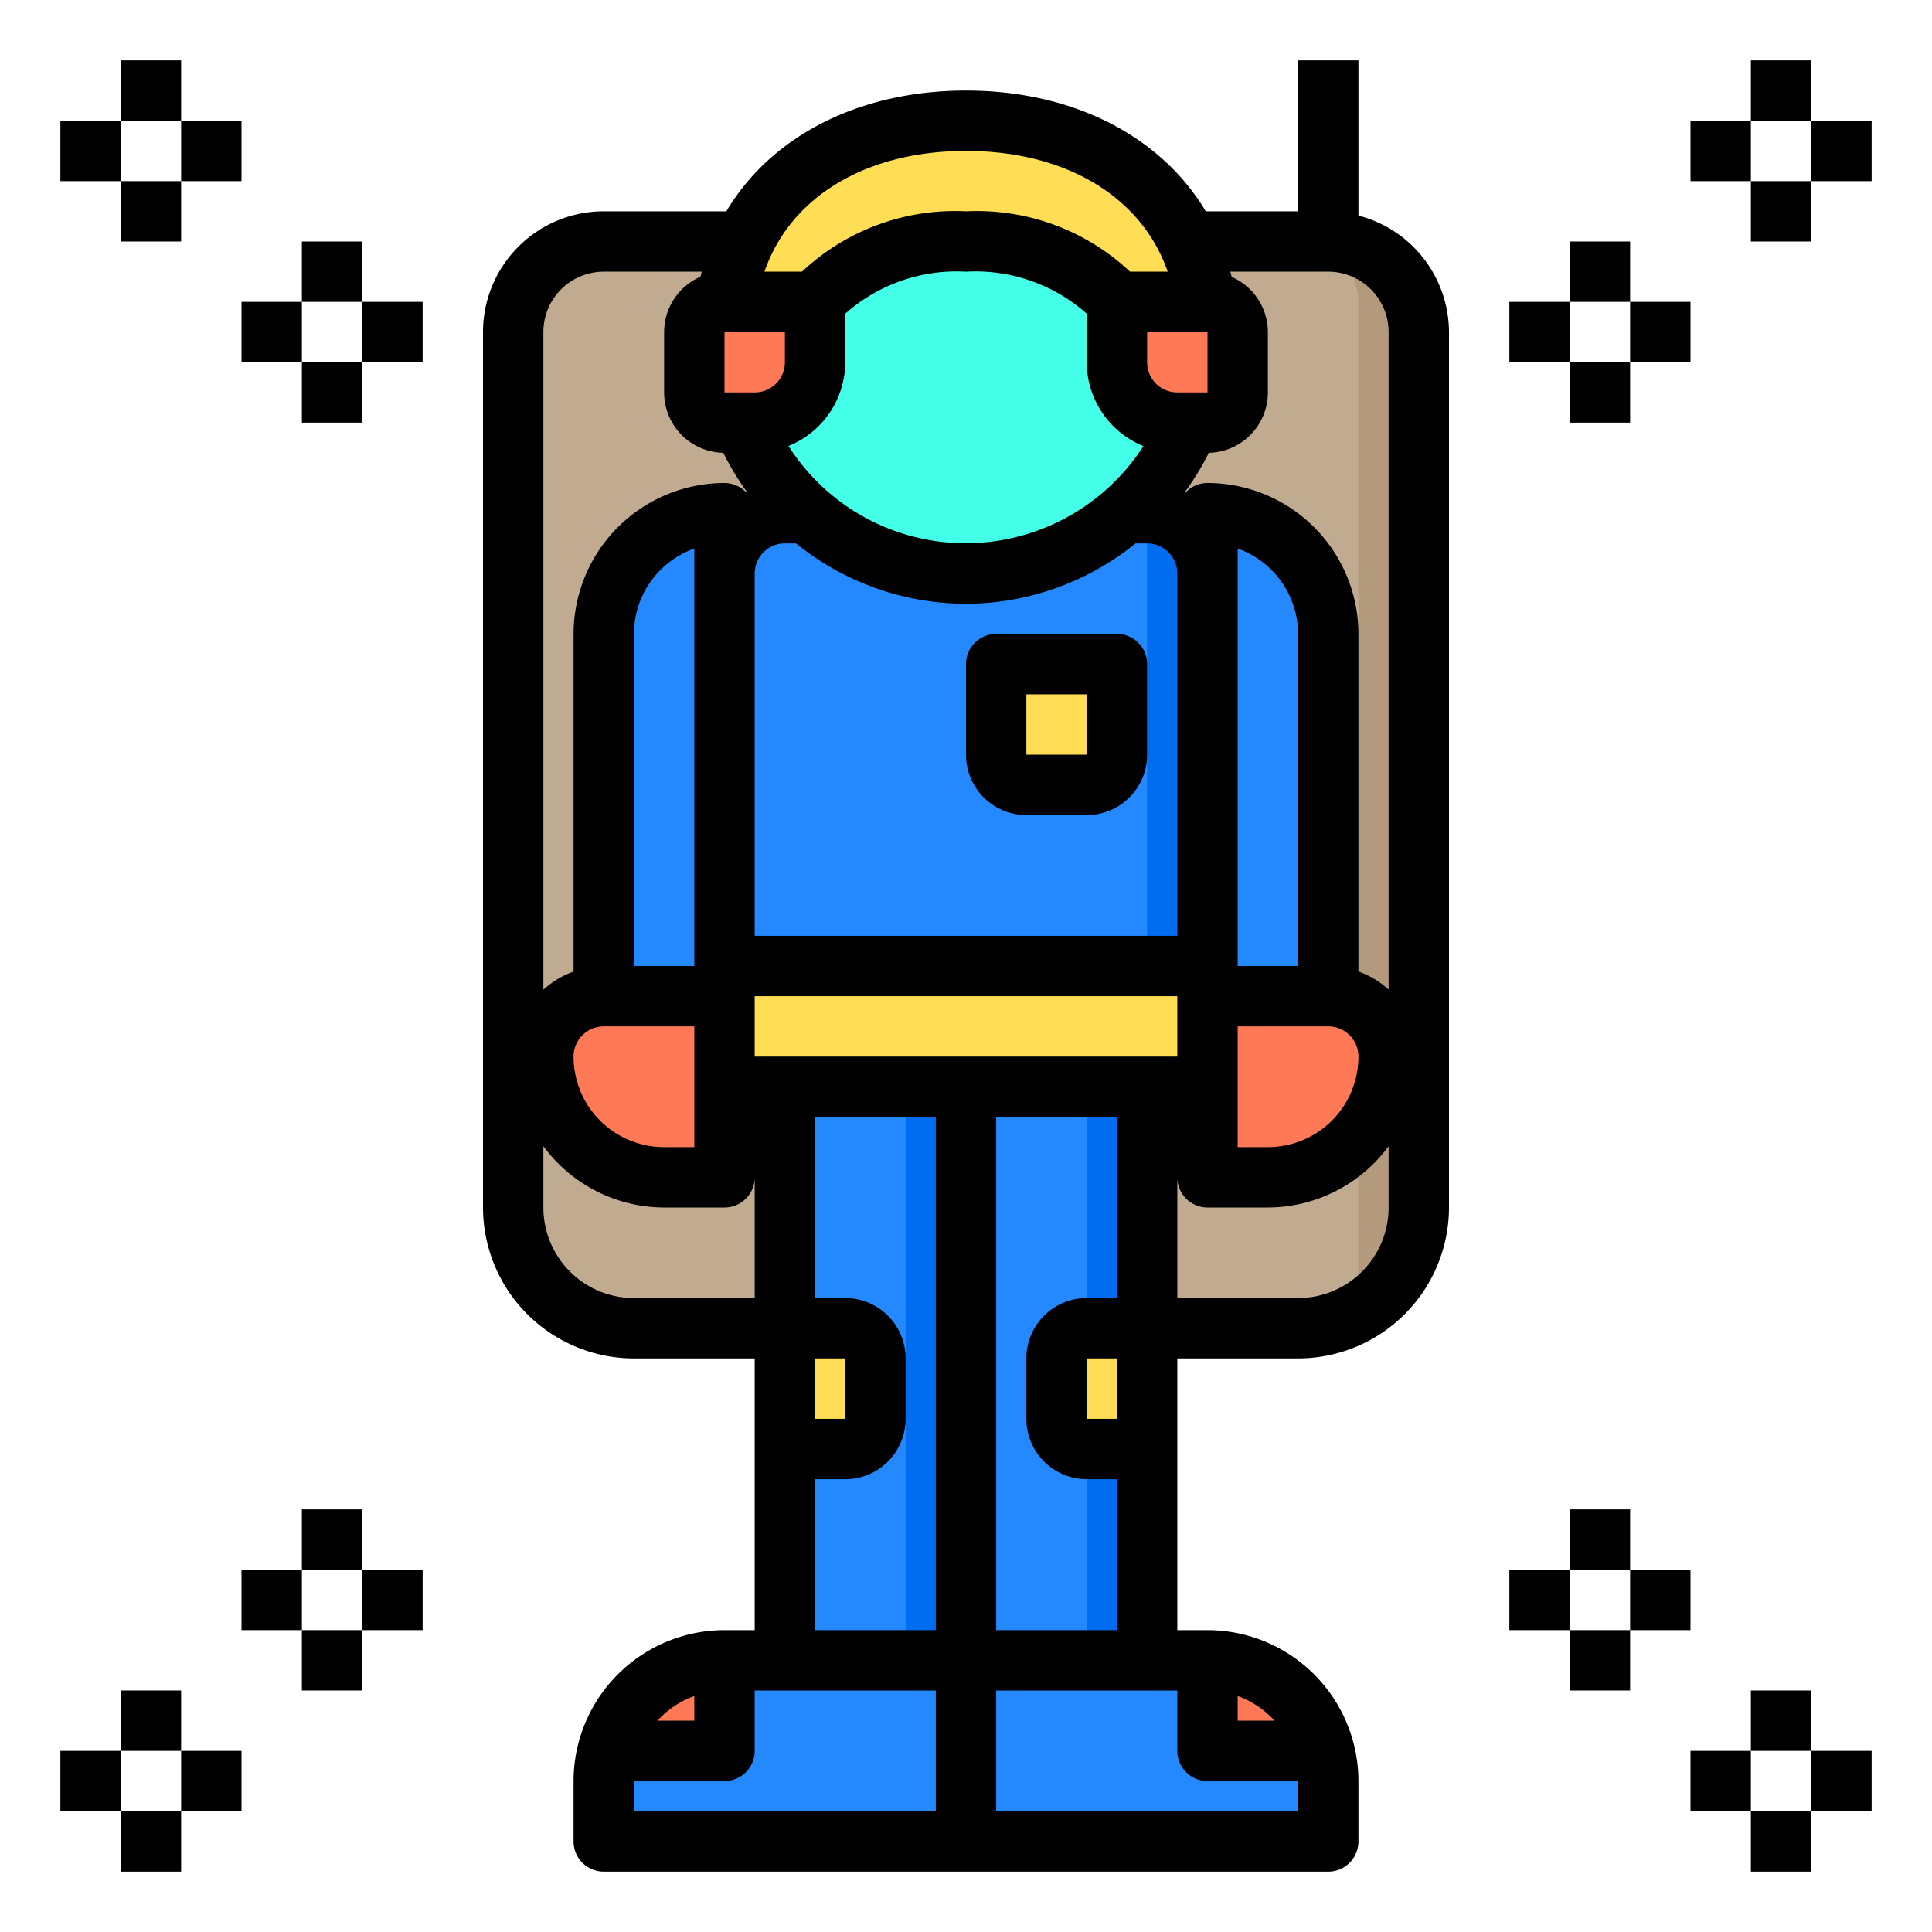 <svg height="512" viewBox="0 0 64 64" width="512" xmlns="http://www.w3.org/2000/svg"><g id="astronaut"><rect fill="#c0ab91" height="36" rx="2" width="30" x="17" y="8"/><path d="m47 10v32a2.006 2.006 0 0 1 -2 2h-2a2.006 2.006 0 0 0 2-2v-32a2.006 2.006 0 0 0 -2-2h2a2.006 2.006 0 0 1 2 2z" fill="#b39a7c"/><path d="m46 35a4 4 0 0 1 -4 4h-2v-6h4a2.015 2.015 0 0 1 2 2z" fill="#ff7956"/><path d="m44 59v2h-12v-6h8v3h3.87a3.657 3.657 0 0 1 .13 1z" fill="#2488ff"/><path d="m44 21v12h-4v-16a3.995 3.995 0 0 1 4 4z" fill="#2488ff"/><path d="m43.87 58h-3.87v-3a3.992 3.992 0 0 1 3.87 3z" fill="#ff7956"/><path d="m41 11v2a1 1 0 0 1 -1 1h-1a2.006 2.006 0 0 1 -2-2v-2h3a1 1 0 0 1 1 1z" fill="#ff7956"/><path d="m24 32h16v4h-16z" fill="#ffde55"/><path d="m40 17v15h-16v-15h2.72a7.911 7.911 0 0 0 5.28 2c.18 0 .37-.01.55-.02a7.953 7.953 0 0 0 4.74-1.98z" fill="#2488ff"/><path d="m38 17h2v15h-2z" fill="#006df0"/><path d="m39.94 10h-2.94a6.271 6.271 0 0 0 -5-2 6.271 6.271 0 0 0 -5 2h-2.93a6.541 6.541 0 0 1 .59-2c1.21-2.57 4.05-4 7.34-4s6.13 1.43 7.35 4a6.831 6.831 0 0 1 .59 2z" fill="#ffde55"/><path d="m39.42 14a8.016 8.016 0 0 1 -6.87 4.98c-.18.01-.37.02-.55.02a7.911 7.911 0 0 1 -5.28-2h-.01a8.029 8.029 0 0 1 -2.13-3h.42a2.006 2.006 0 0 0 2-2v-2a6.271 6.271 0 0 1 5-2 6.271 6.271 0 0 1 5 2v2a2.006 2.006 0 0 0 2 2z" fill="#44ffe8"/><path d="m39.42 14a8.016 8.016 0 0 1 -6.87 4.98c-.18.01-.37.02-.55.02a7.911 7.911 0 0 1 -5.28-2h-.01a8.029 8.029 0 0 1 -2.13-3h.42a2.006 2.006 0 0 0 2-2v-2a6.271 6.271 0 0 1 5-2 6.271 6.271 0 0 1 5 2v2a2.006 2.006 0 0 0 2 2z" fill="#44ffe8"/><path d="m32 36h6v19h-6z" fill="#2488ff"/><path d="m36 36h2v19h-2z" fill="#006df0"/><path d="m26 36h6v19h-6z" fill="#2488ff"/><path d="m30 36h2v19h-2z" fill="#006df0"/><path d="m38 44v4h-2a1 1 0 0 1 -1-1v-2a1 1 0 0 1 1-1z" fill="#ffde55"/><path d="m37 22v3a1 1 0 0 1 -1 1h-2a1 1 0 0 1 -1-1v-3z" fill="#ffde55"/><path d="m32 55v6h-12v-2a3.657 3.657 0 0 1 .13-1h3.87v-3z" fill="#2488ff"/><path d="m29 45v2a1 1 0 0 1 -1 1h-2v-4h2a1 1 0 0 1 1 1z" fill="#ffde55"/><g fill="#ff7956"><path d="m27 10v2a2.006 2.006 0 0 1 -2 2h-1a1 1 0 0 1 -1-1v-2a1 1 0 0 1 1-1z"/><path d="m24 55v3h-3.87a3.992 3.992 0 0 1 3.87-3z"/><path d="m24 33v6h-2a4 4 0 0 1 -4-4 2.015 2.015 0 0 1 2-2z"/></g><path d="m24 17v16h-4v-12a3.995 3.995 0 0 1 4-4z" fill="#2488ff"/><path d="m34 27h2a2 2 0 0 0 2-2v-3a1 1 0 0 0 -1-1h-4a1 1 0 0 0 -1 1v3a2 2 0 0 0 2 2zm0-4h2v2h-2z"/><path d="m45 7.142v-5.142h-2v5h-3.057c-1.475-2.472-4.372-4-7.943-4s-6.469 1.528-7.939 4h-4.061a4 4 0 0 0 -4 4v29a5.006 5.006 0 0 0 5 5h4v9h-1a5.006 5.006 0 0 0 -5 5v2a1 1 0 0 0 1 1h24a1 1 0 0 0 1-1v-2a5.006 5.006 0 0 0 -5-5h-1v-9h4a5.006 5.006 0 0 0 5-5v-29a4 4 0 0 0 -3-3.858zm-1 1.858a2 2 0 0 1 2 2v21.78a2.989 2.989 0 0 0 -1-.6v-11.18a5.006 5.006 0 0 0 -5-5 .993.993 0 0 0 -.713.3l-.026-.014a8.933 8.933 0 0 0 .782-1.286 2 2 0 0 0 1.957-2v-2a2 2 0 0 0 -1.2-1.828c-.013-.058-.028-.114-.043-.172zm-19 26v-2h14v2zm3-23v-1.608a5.551 5.551 0 0 1 4-1.392 5.551 5.551 0 0 1 4 1.392v1.608a3 3 0 0 0 1.877 2.777 7.013 7.013 0 0 1 -5.384 3.2c-.161.01-.331.019-.493.019a6.965 6.965 0 0 1 -5.88-3.222 3 3 0 0 0 1.88-2.774zm15 20h-2v-13.829a3.006 3.006 0 0 1 2 2.829zm-3-21v2h-1a1 1 0 0 1 -1-1v-1zm-14 1a1 1 0 0 1 -1 1h-1v-2h2zm0 6h.369a8.959 8.959 0 0 0 5.631 2c.2 0 .409-.01.617-.022a8.978 8.978 0 0 0 5-1.978h.383a1 1 0 0 1 1 1v12h-14v-12a1 1 0 0 1 1-1zm-3 1v13h-2v-11a3.006 3.006 0 0 1 2-2.829zm-3 15h3v4h-1a3 3 0 0 1 -3-3 1 1 0 0 1 1-1zm21 0h3a1 1 0 0 1 1 1 3 3 0 0 1 -3 3h-1zm-9-29c3.328 0 5.829 1.536 6.682 4h-1.247a7.407 7.407 0 0 0 -5.435-2 7.407 7.407 0 0 0 -5.435 2h-1.241c.847-2.464 3.345-4 6.676-4zm-12 4h3.246c-.014.056-.03.111-.042.167a2 2 0 0 0 -1.204 1.833v2a2 2 0 0 0 1.96 2 9.018 9.018 0 0 0 .78 1.291l-.027.015a.993.993 0 0 0 -.713-.306 5.006 5.006 0 0 0 -5 5v11.184a2.989 2.989 0 0 0 -1 .6v-21.784a2 2 0 0 1 2-2zm1 34a3 3 0 0 1 -3-3v-2.031a4.982 4.982 0 0 0 4 2.031h2a1 1 0 0 0 1-1v4zm6 2h1v2h-1zm0 4h1a2 2 0 0 0 2-2v-2a2 2 0 0 0 -2-2h-1v-6h4v17h-4zm-4 7.184v.816h-1.22a3 3 0 0 1 1.22-.816zm-2 2.816h3a1 1 0 0 0 1-1v-2h6v4h-10zm22 1h-10v-4h6v2a1 1 0 0 0 1 1h3zm-.78-3h-1.22v-.816a3 3 0 0 1 1.22.816zm-9.22-3v-17h4v6h-1a2 2 0 0 0 -2 2v2a2 2 0 0 0 2 2h1v5zm4-7h-1v-2h1zm6-4h-4v-4a1 1 0 0 0 1 1h2a4.982 4.982 0 0 0 4-2.031v2.031a3 3 0 0 1 -3 3z"/><path d="m50 10h2v2h-2z"/><path d="m52 8h2v2h-2z"/><path d="m52 12h2v2h-2z"/><path d="m54 10h2v2h-2z"/><path d="m56 4h2v2h-2z"/><path d="m58 2h2v2h-2z"/><path d="m58 6h2v2h-2z"/><path d="m60 4h2v2h-2z"/><path d="m12 10h2v2h-2z"/><path d="m10 8h2v2h-2z"/><path d="m10 12h2v2h-2z"/><path d="m8 10h2v2h-2z"/><path d="m6 4h2v2h-2z"/><path d="m4 2h2v2h-2z"/><path d="m4 6h2v2h-2z"/><path d="m2 4h2v2h-2z"/><path d="m50 52h2v2h-2z"/><path d="m52 54h2v2h-2z"/><path d="m52 50h2v2h-2z"/><path d="m54 52h2v2h-2z"/><path d="m56 58h2v2h-2z"/><path d="m58 60h2v2h-2z"/><path d="m58 56h2v2h-2z"/><path d="m60 58h2v2h-2z"/><path d="m12 52h2v2h-2z"/><path d="m10 54h2v2h-2z"/><path d="m10 50h2v2h-2z"/><path d="m8 52h2v2h-2z"/><path d="m6 58h2v2h-2z"/><path d="m4 60h2v2h-2z"/><path d="m4 56h2v2h-2z"/><path d="m2 58h2v2h-2z"/></g></svg>